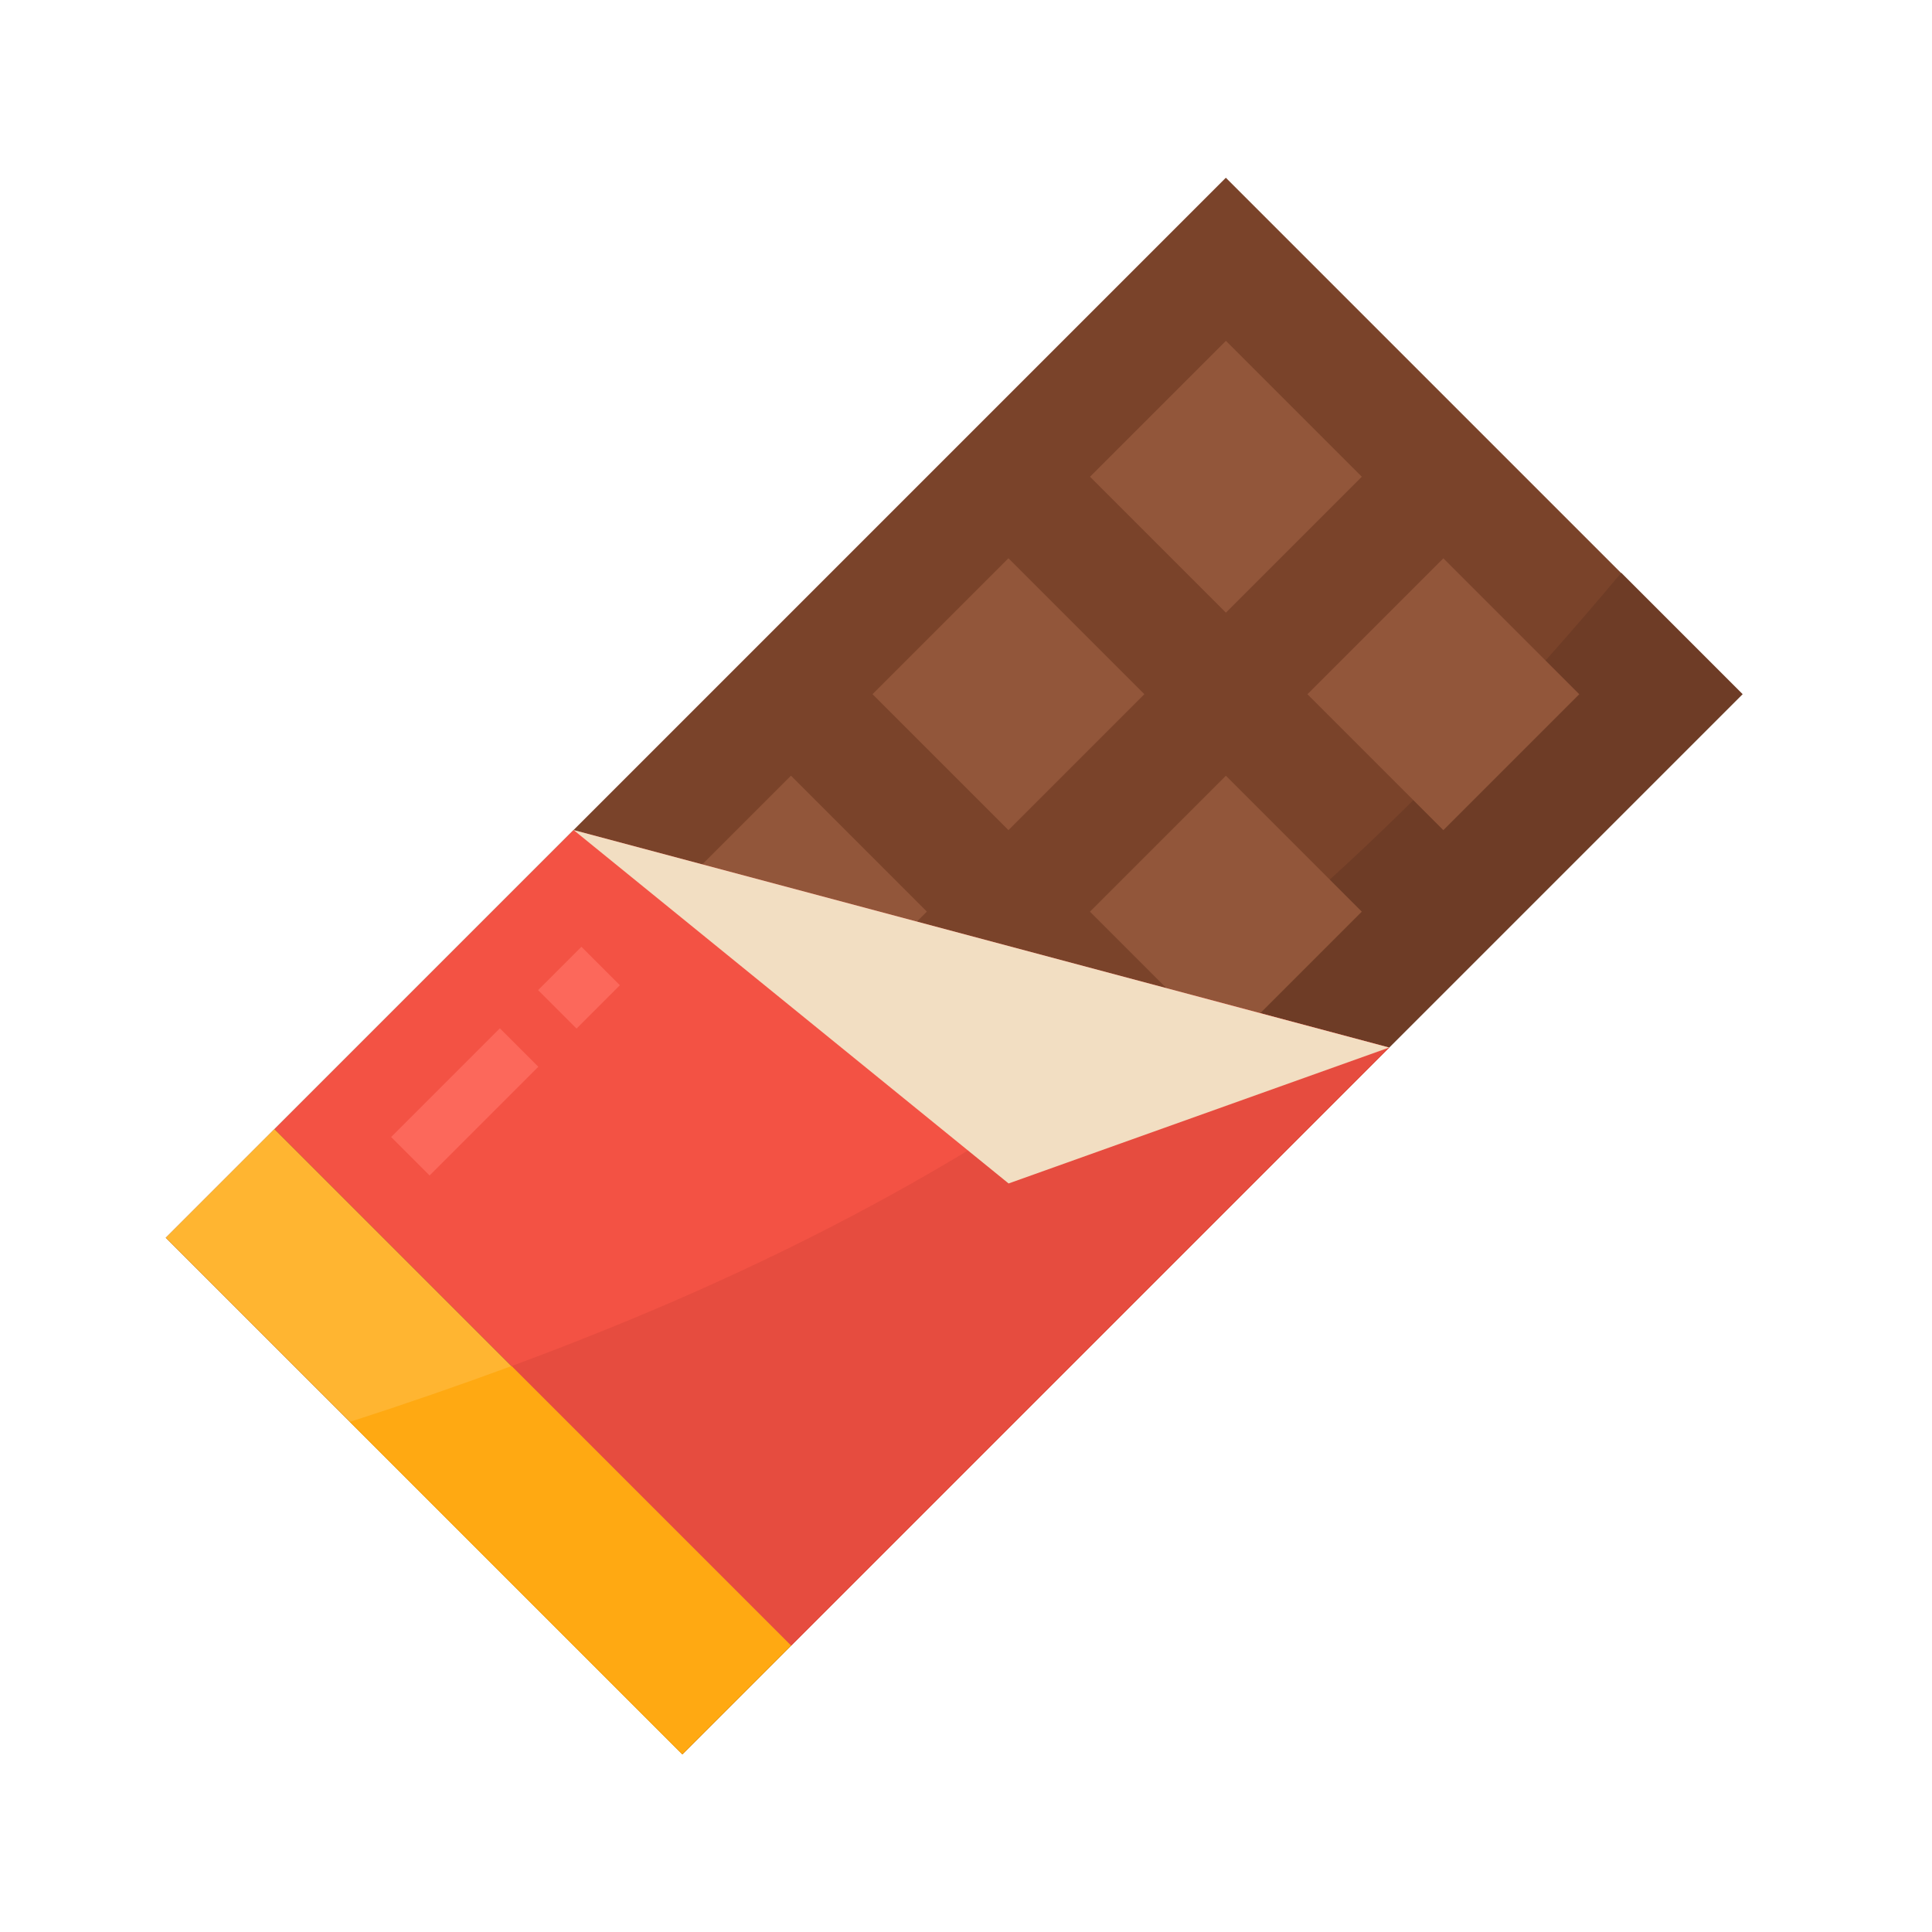 <?xml version="1.0" encoding="utf-8"?>
<!-- Generator: Adobe Illustrator 23.0.6, SVG Export Plug-In . SVG Version: 6.00 Build 0)  -->
<svg version="1.1" xmlns="http://www.w3.org/2000/svg" xmlns:xlink="http://www.w3.org/1999/xlink" x="0px" y="0px"
	 viewBox="0 0 1000 1000" style="enable-background:new 0 0 1000 1000;" xml:space="preserve">
<style type="text/css">
	.st0{fill:#7A432A;}
	.st1{fill:#6E3C26;}
	.st2{fill:#92563A;}
	.st3{fill:#FFB531;}
	.st4{fill:#F35244;}
	.st5{fill:#FC685B;}
	.st6{fill:#E64C3F;}
	.st7{fill:#FFA912;}
	.st8{fill:#F2DEC2;}
</style>
<g id="Calque_1">
</g>
<g id="Calque_2">
	<g id="Flat">
		<path class="st0" d="M85.81,640.69L634.5,92l267.31,267.31L353.12,908L85.81,640.69z"/>
		<path class="st1" d="M901.97,359.29L353.19,908.06L181.11,735.97c268.12-86.64,456.17-198.23,658.05-439.49L901.97,359.29z"/>
		<g>
			<path class="st2" d="M564.19,246.76l70.35-70.35l70.35,70.35l-70.35,70.35L564.19,246.76z"/>
			<path class="st2" d="M676.73,359.33l70.35-70.35l70.35,70.35l-70.35,70.35L676.73,359.33z"/>
			<path class="st2" d="M451.62,359.31l70.35-70.35l70.35,70.35l-70.35,70.35L451.62,359.31z"/>
			<path class="st2" d="M564.16,471.87l70.35-70.35l70.35,70.35l-70.35,70.35L564.16,471.87z"/>
			<path class="st2" d="M339.05,471.85l70.35-70.35l70.35,70.35L409.4,542.2L339.05,471.85z"/>
		</g>
		<path class="st3" d="M85.77,640.67l56.28-56.28l267.31,267.31l-56.28,56.28L85.77,640.67z"/>
		<path class="st4" d="M719.04,542.21L409.48,851.78L142.13,584.43l154.78-154.78l320.61,85.5L719.04,542.21z"/>
		<path class="st5" d="M202.45,588.53l56.28-56.28l19.9,19.9l-56.28,56.28L202.45,588.53z"/>
		<path class="st5" d="M278.53,512.48l22.42-22.42l19.9,19.9l-22.42,22.42L278.53,512.48z"/>
		<path class="st6" d="M719.04,542.21L409.48,851.78l-144.7-144.7c132.36-48.93,245.4-107.85,352.74-191.93L719.04,542.21z"/>
		<path class="st7" d="M409.48,851.78l-56.28,56.28L181.11,735.97c28.78-9.3,56.67-18.94,83.67-28.9L409.48,851.78z"/>
		<path class="st8" d="M296.91,429.64l225.14,182.92l196.99-70.36L296.91,429.64z"/>
	</g>
</g>
</svg>
